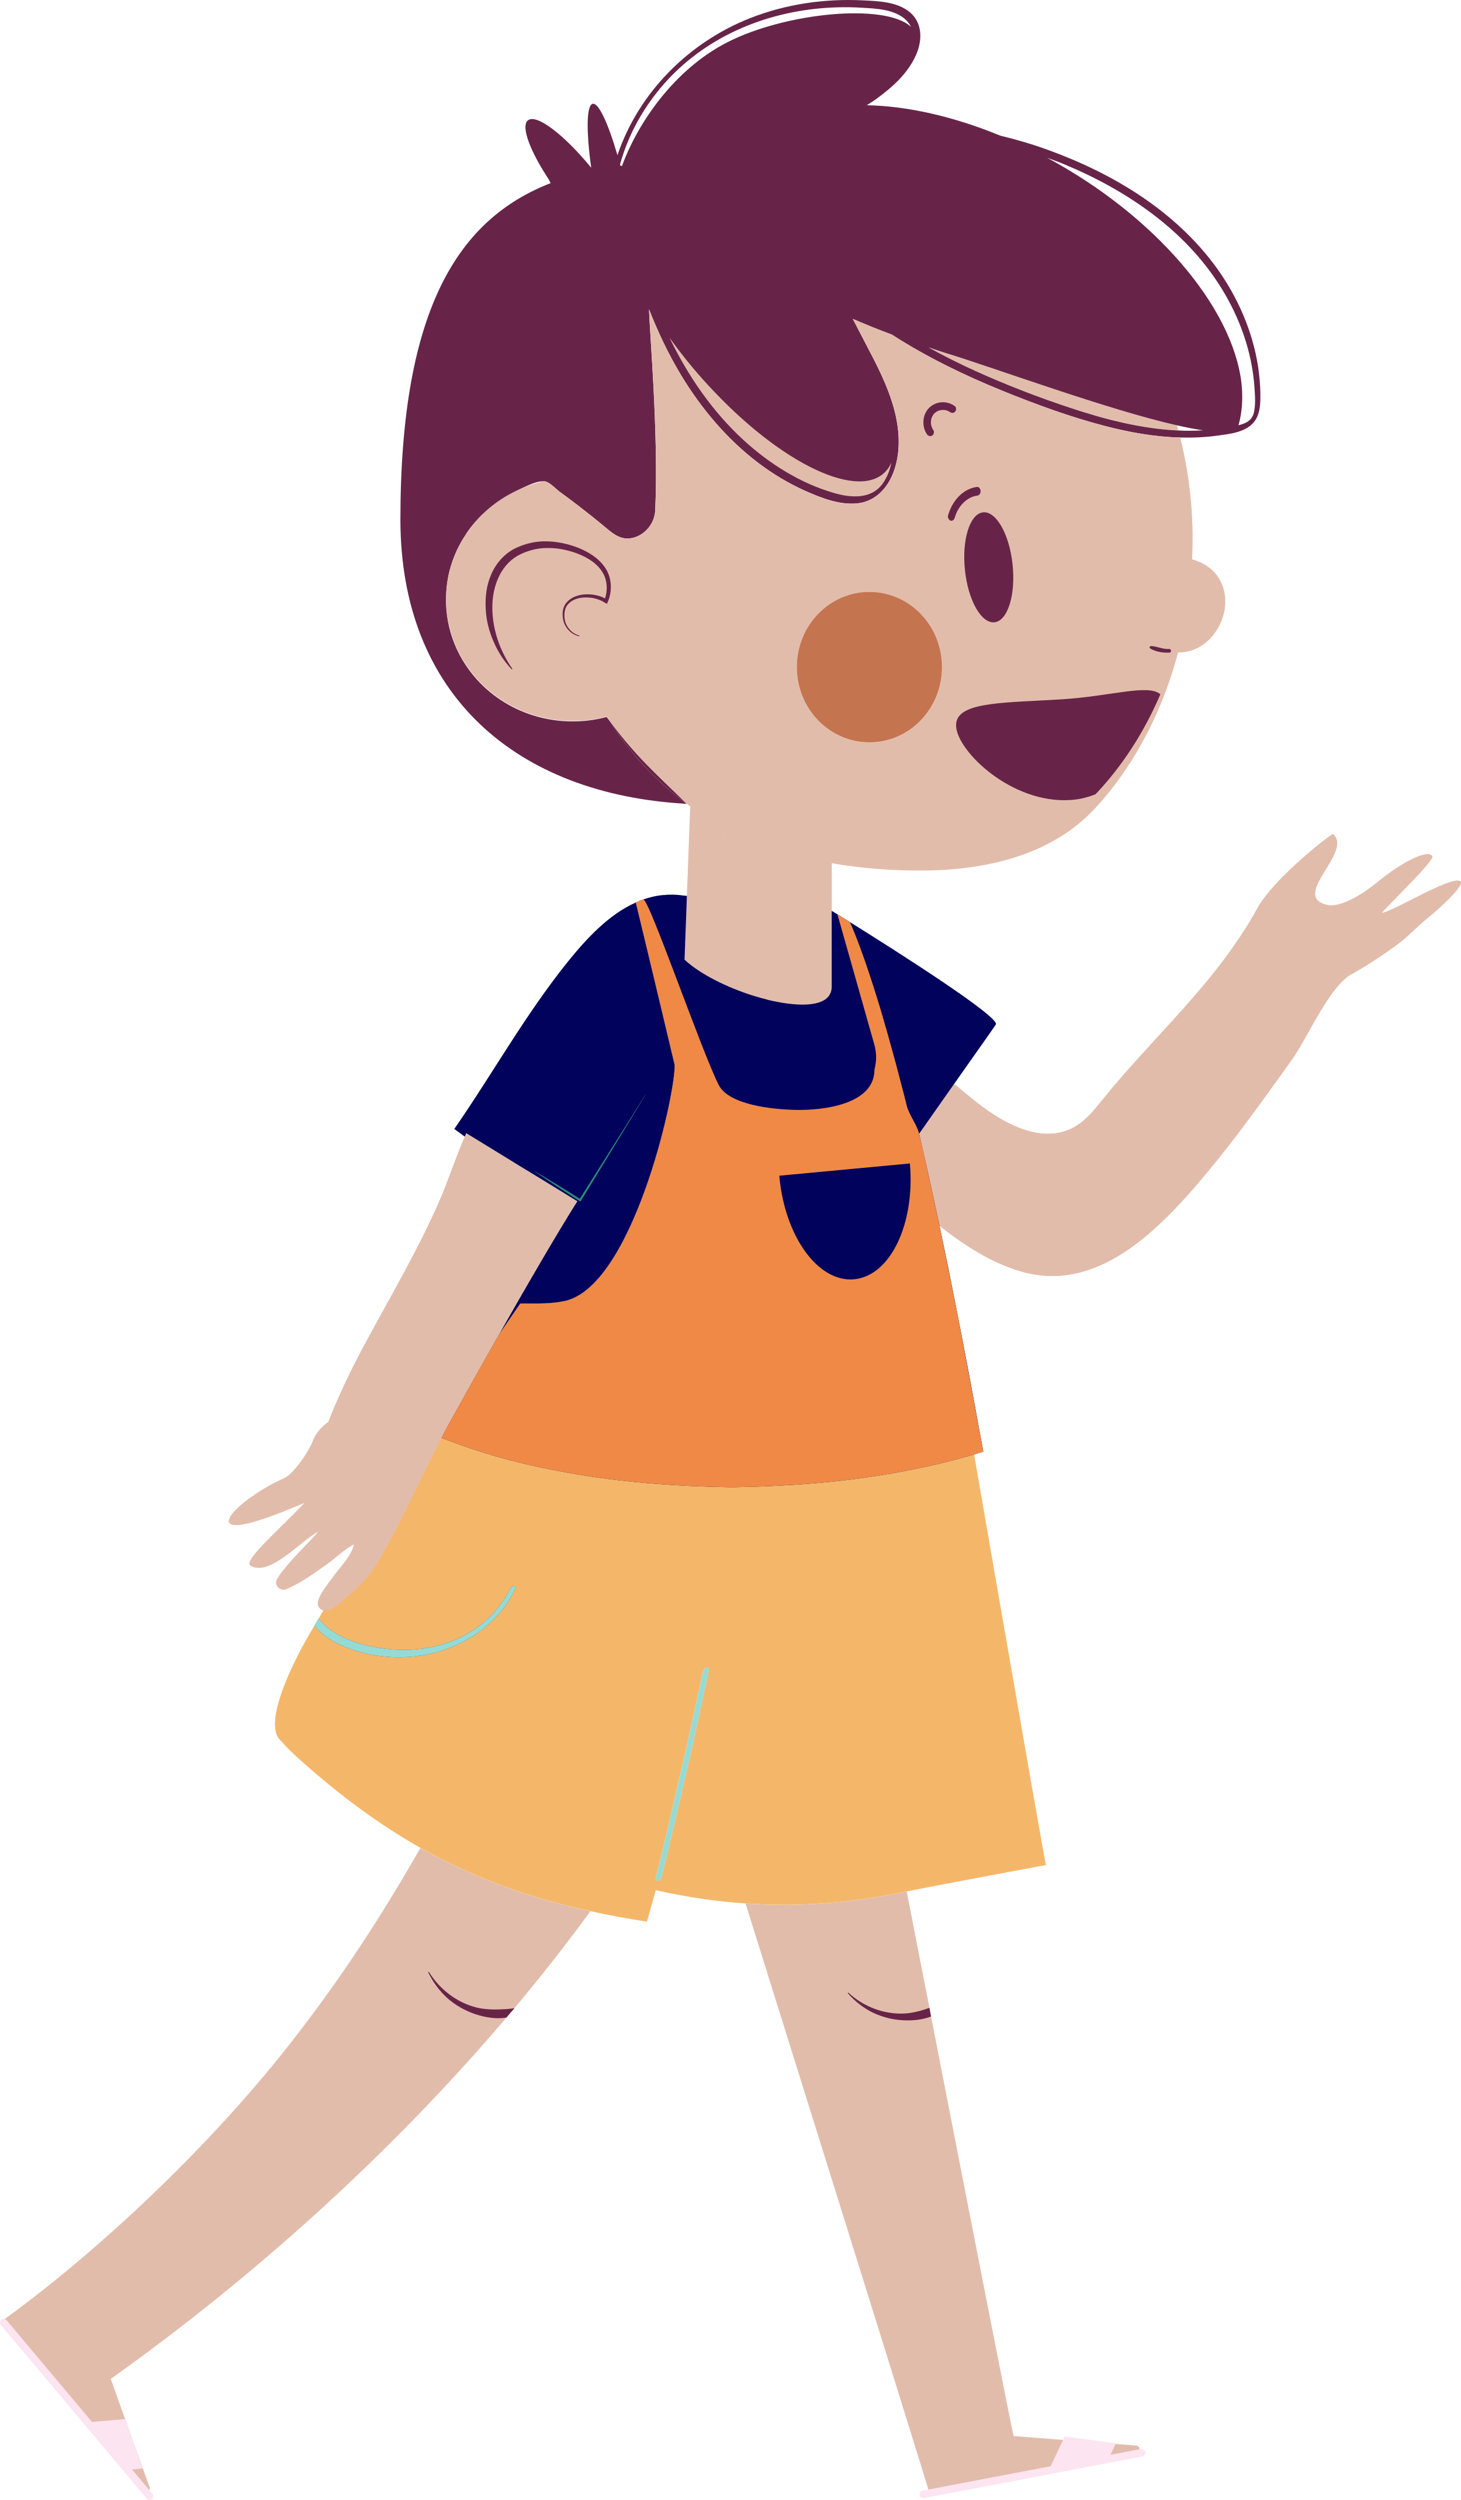 <svg width="83" height="142" viewBox="0 0 83 142" fill="none" xmlns="http://www.w3.org/2000/svg">
<path fill-rule="evenodd" clip-rule="evenodd" d="M64.738 139.115V139.12C64.743 139.216 64.677 139.313 64.552 139.337L59.2 140.395L58.629 140.505L54.743 141.27L54.33 141.352L52.816 141.65L52.812 141.64C52.803 141.592 52.775 141.515 52.742 141.4C52.659 141.126 52.515 140.654 52.315 140.015C52.278 139.894 52.241 139.765 52.199 139.635C50.658 134.657 46.498 121.349 42.357 108.122V108.118C42.966 108.161 43.56 108.185 44.154 108.19C46.665 108.219 49.07 107.944 51.512 107.435C51.948 109.661 52.375 111.879 52.803 114.043C52.83 114.206 52.863 114.37 52.895 114.534C55.36 127.163 57.459 137.908 57.584 138.365L59.924 138.548L60.393 138.581H60.397L63.378 138.812H63.382L64.552 138.904C64.622 138.918 64.668 138.952 64.701 139C64.728 139.038 64.738 139.072 64.738 139.115Z" fill="#E2BCAB"/>
<path fill-rule="evenodd" clip-rule="evenodd" d="M33.542 108.556C32.173 110.431 30.729 112.269 29.225 114.063C29.072 114.241 28.923 114.418 28.77 114.596C22.085 122.46 14.244 129.458 6.292 135.119L7.109 137.403L8.117 140.207L8.502 141.28C8.516 141.338 8.507 141.391 8.479 141.429C8.404 141.559 8.186 141.597 8.075 141.453L0.002 131.921C0.002 131.916 0.002 131.916 0.007 131.911C0.095 131.848 0.178 131.786 0.267 131.719C6 127.549 12.086 121.652 16.315 116.285C19.263 112.548 21.602 108.95 23.886 104.958C24.513 105.309 25.135 105.631 25.762 105.934C28.278 107.142 30.831 107.959 33.542 108.556Z" fill="#E2BCAB"/>
<path fill-rule="evenodd" clip-rule="evenodd" d="M39.478 98.514C39.46 98.596 39.441 98.672 39.423 98.754C39.339 99.129 39.255 99.509 39.172 99.885C38.88 101.169 38.582 102.448 38.281 103.727C38.276 103.737 38.276 103.747 38.271 103.756C38.053 104.689 37.826 105.618 37.598 106.546C37.575 106.637 37.51 106.762 37.413 106.801C37.408 106.805 37.399 106.81 37.389 106.81C37.31 106.834 37.222 106.801 37.25 106.69C37.733 104.728 38.202 102.761 38.647 100.789C38.824 100.029 38.995 99.264 39.163 98.504C39.423 97.335 39.678 96.167 39.924 94.993C39.947 94.887 40.026 94.757 40.133 94.729C40.216 94.705 40.295 94.733 40.272 94.844C40.022 96.042 39.761 97.234 39.497 98.427C39.492 98.456 39.483 98.485 39.478 98.514ZM53.821 73.826H28.029C27.635 74.456 18.936 90.573 18.105 91.93C18.987 93.04 18.272 92.838 17.859 92.343C16.406 94.729 14.919 98.069 15.979 98.889C16.248 99.216 16.559 99.509 16.861 99.788C19.27 101.972 21.578 103.65 23.885 104.954C24.512 105.305 25.134 105.627 25.76 105.93C28.276 107.137 30.83 107.955 33.541 108.551C34.585 108.782 35.653 108.975 36.753 109.148C36.92 108.551 37.088 107.96 37.255 107.363C39.033 107.758 40.722 108.003 42.356 108.114C42.965 108.157 43.559 108.181 44.153 108.186C46.665 108.215 49.069 107.941 51.511 107.431C52.806 107.161 59.422 105.93 59.422 105.93C59.368 105.933 54.002 74.894 53.821 73.826Z" fill="#F4B76A"/>
<path fill-rule="evenodd" clip-rule="evenodd" d="M29.253 90.293C27.466 93.895 22.88 94.982 19.426 93.467C18.832 93.203 18.274 92.842 17.861 92.346C17.94 92.212 18.024 92.072 18.107 91.933C18.989 93.044 20.563 93.481 21.891 93.645C23.715 93.876 25.623 93.515 27.141 92.409C27.916 91.846 28.548 91.101 28.984 90.23C29.012 90.172 29.054 90.129 29.096 90.105C29.174 90.057 29.263 90.062 29.281 90.129C29.295 90.163 29.291 90.221 29.253 90.293Z" fill="#2A4D52"/>
<path fill-rule="evenodd" clip-rule="evenodd" d="M8.637 141.947C8.723 141.868 8.733 141.733 8.657 141.642L8.639 141.62L7.497 140.26L8.116 140.208L7.108 137.402L5.226 137.56L0.709 132.184L0.366 131.775C0.289 131.686 0.157 131.678 0.071 131.755C-0.015 131.833 -0.025 131.97 0.051 132.059L5.117 138.087L6.98 140.304L8.343 141.926C8.419 142.017 8.551 142.023 8.637 141.947Z" fill="#FCE4F1"/>
<path fill-rule="evenodd" clip-rule="evenodd" d="M48.173 113.187C48.164 113.197 48.164 113.211 48.173 113.221C48.568 113.673 49.05 114.053 49.593 114.317C50.141 114.577 50.74 114.726 51.348 114.75C51.868 114.774 52.402 114.721 52.894 114.534C52.862 114.37 52.829 114.207 52.801 114.043C52.333 114.207 51.854 114.346 51.348 114.365C50.23 114.413 49.074 113.995 48.206 113.187C48.196 113.177 48.182 113.177 48.173 113.187Z" fill="#672448"/>
<path fill-rule="evenodd" clip-rule="evenodd" d="M24.33 112.032C24.595 112.58 24.961 113.076 25.412 113.489C25.871 113.893 26.41 114.201 26.99 114.398C27.556 114.586 28.169 114.692 28.768 114.596C28.921 114.418 29.07 114.24 29.223 114.062C29.065 114.086 28.907 114.105 28.749 114.115C28.202 114.148 27.64 114.158 27.087 114.028C25.997 113.759 24.998 113.028 24.372 112.008C24.367 111.998 24.349 111.994 24.339 112.003C24.33 112.008 24.325 112.023 24.33 112.032Z" fill="#672448"/>
<path fill-rule="evenodd" clip-rule="evenodd" d="M29.253 90.293C27.466 93.895 22.88 94.982 19.426 93.467C18.832 93.203 18.274 92.842 17.861 92.346C17.94 92.212 18.024 92.072 18.107 91.933C18.989 93.044 20.563 93.481 21.891 93.645C23.715 93.876 25.623 93.515 27.141 92.409C27.916 91.846 28.548 91.101 28.984 90.23C29.012 90.172 29.054 90.129 29.096 90.105C29.174 90.057 29.263 90.062 29.281 90.129C29.295 90.163 29.291 90.221 29.253 90.293Z" fill="#96DAD5"/>
<path fill-rule="evenodd" clip-rule="evenodd" d="M40.273 94.847C40.023 96.044 39.763 97.237 39.498 98.43C39.494 98.459 39.484 98.488 39.48 98.517C39.461 98.598 39.443 98.675 39.424 98.757C39.34 99.132 39.257 99.512 39.173 99.887C38.881 101.172 38.584 102.451 38.282 103.73C38.277 103.74 38.277 103.749 38.273 103.759C38.054 104.692 37.827 105.62 37.599 106.549C37.576 106.64 37.511 106.765 37.414 106.804C37.409 106.808 37.4 106.813 37.391 106.813C37.312 106.837 37.224 106.804 37.251 106.693C37.734 104.731 38.203 102.764 38.649 100.792C38.825 100.032 38.997 99.267 39.164 98.507C39.424 97.338 39.679 96.17 39.925 94.996C39.949 94.89 40.027 94.76 40.134 94.731C40.218 94.707 40.297 94.736 40.273 94.847Z" fill="#96DAD5"/>
<path fill-rule="evenodd" clip-rule="evenodd" d="M65.069 139.272C65.048 139.155 64.94 139.077 64.826 139.098L64.798 139.103L63.088 139.429L63.392 138.781L60.485 138.384L59.688 140.078L52.921 141.367L52.407 141.465C52.294 141.487 52.22 141.601 52.24 141.716C52.261 141.833 52.37 141.912 52.482 141.89L60.07 140.444L62.86 139.912L64.902 139.523C65.016 139.502 65.089 139.387 65.069 139.272Z" fill="#FCE4F1"/>
<path fill-rule="evenodd" clip-rule="evenodd" d="M47.726 62.844C47.726 62.844 47.726 62.849 47.722 62.849V62.844H47.726Z" fill="#E2BCAB"/>
<path fill-rule="evenodd" clip-rule="evenodd" d="M81.22 52.046C80.212 52.859 80.157 53.094 79.103 53.845C78.383 54.355 77.608 54.879 76.8 55.316C75.528 55.995 74.284 58.933 73.412 60.16C71.833 62.362 70.25 64.594 68.514 66.667C65.872 69.837 62.354 73.482 58.013 72.217C56.305 71.722 54.791 70.736 53.371 69.62V69.615L53.106 68.379C52.814 67.033 52.517 65.695 52.215 64.392L54.202 61.564C54.517 61.824 54.856 62.103 55.214 62.396C56.741 63.647 59.09 65.118 61.058 64.002C61.666 63.656 62.126 63.093 62.572 62.54C65.603 58.775 69.076 55.865 71.434 51.589C72.376 49.867 75.672 47.323 75.733 47.376C76.87 48.41 73.305 50.858 75.357 51.392C76.211 51.613 77.599 50.642 78.235 50.122C79.702 48.915 81.104 48.246 81.368 48.626C81.522 48.847 79.043 51.219 78.481 51.863C79.242 51.738 82.19 49.867 82.91 50.031C83.453 50.146 81.391 51.911 81.22 52.046Z" fill="#E2BCAB"/>
<path fill-rule="evenodd" clip-rule="evenodd" d="M42.518 55.601H42.513L42.49 55.418C42.499 55.476 42.509 55.533 42.518 55.601Z" fill="#96DAD5"/>
<path fill-rule="evenodd" clip-rule="evenodd" d="M47.726 62.844C47.726 62.844 47.726 62.849 47.722 62.849V62.844H47.726Z" fill="#96DAD5"/>
<path fill-rule="evenodd" clip-rule="evenodd" d="M48.289 52.378C48.011 52.205 47.77 52.05 47.575 51.935C47.273 51.748 47.087 51.637 47.055 51.618V55.129C47.055 55.307 47.013 55.461 46.934 55.586C46.892 55.648 46.846 55.706 46.79 55.759C46.716 55.826 46.628 55.884 46.525 55.932C46.479 55.956 46.433 55.975 46.386 55.99C46.289 56.028 46.182 56.057 46.066 56.076C46.024 56.086 45.978 56.091 45.931 56.095C45.764 56.124 45.578 56.134 45.383 56.134C45.291 56.134 45.193 56.129 45.096 56.124C45.021 56.12 44.942 56.115 44.868 56.105C44.789 56.1 44.71 56.091 44.627 56.081C44.538 56.071 44.446 56.062 44.353 56.042C44.121 56.009 43.884 55.961 43.638 55.908C43.522 55.884 43.406 55.855 43.29 55.821C43.257 55.816 43.225 55.807 43.192 55.797C42.969 55.739 42.742 55.672 42.519 55.6H42.514C42.473 55.586 42.431 55.576 42.394 55.562C42.008 55.437 41.628 55.292 41.256 55.133C41.112 55.071 40.973 55.008 40.834 54.946C40.723 54.893 40.616 54.84 40.509 54.787C40.388 54.725 40.272 54.662 40.156 54.6C40.031 54.532 39.91 54.46 39.794 54.388C39.776 54.383 39.762 54.374 39.748 54.364V54.359C39.697 54.335 39.65 54.301 39.604 54.273C39.553 54.244 39.506 54.215 39.465 54.181C39.446 54.172 39.427 54.162 39.413 54.148C39.344 54.099 39.274 54.051 39.209 54.003C39.019 53.869 38.847 53.729 38.694 53.585L38.745 52.219L38.796 50.863C38.531 50.824 38.272 50.81 38.016 50.819C37.97 50.815 37.923 50.819 37.877 50.824C37.877 50.824 37.863 50.824 37.84 50.829C37.821 50.829 37.793 50.834 37.766 50.834C37.742 50.839 37.714 50.839 37.691 50.839H37.668C37.454 50.858 37.25 50.891 37.046 50.944C36.726 51.017 36.419 51.127 36.122 51.262C36.888 54.422 38.327 60.472 38.327 60.477C38.383 62.204 35.895 73.242 31.981 73.915C31.535 73.997 31.076 74.035 30.602 74.035H29.558C29.149 74.632 28.736 75.233 28.332 75.82L28.328 75.824C26.921 78.306 25.719 80.47 25.375 81.096C25.361 81.124 25.352 81.148 25.338 81.173C25.25 81.336 25.162 81.5 25.078 81.668C25.222 81.726 25.366 81.779 25.515 81.836C26.044 82.038 26.582 82.226 27.121 82.394C27.696 82.582 28.281 82.755 28.866 82.909C29.279 83.019 29.697 83.125 30.115 83.217C30.449 83.294 30.788 83.366 31.127 83.433C31.187 83.448 31.248 83.457 31.313 83.472C31.438 83.496 31.563 83.52 31.689 83.544C31.856 83.577 32.028 83.611 32.195 83.64H32.209C35.263 84.198 38.378 84.419 41.456 84.472H41.67C42.199 84.462 42.733 84.448 43.267 84.429C43.916 84.405 44.566 84.371 45.216 84.328C46.637 84.236 48.057 84.092 49.469 83.88C50.313 83.755 51.158 83.611 51.999 83.433C52.393 83.356 52.788 83.27 53.178 83.178C53.484 83.106 53.791 83.034 54.097 82.952C54.645 82.813 55.188 82.659 55.726 82.49C55.773 82.476 55.815 82.462 55.861 82.447C55.805 82.135 55.745 81.817 55.685 81.5C55.634 81.206 55.578 80.908 55.522 80.605C55.369 79.768 55.206 78.907 55.044 78.027C54.789 76.671 54.519 75.281 54.241 73.872C54.13 73.314 54.018 72.756 53.907 72.198C53.897 72.145 53.883 72.087 53.874 72.034C53.707 71.226 53.544 70.428 53.373 69.62V69.615L53.108 68.379C52.816 67.032 52.519 65.695 52.217 64.392L54.204 61.564L54.64 60.944L56.172 58.77L56.571 58.192C56.85 57.793 50.931 54.023 48.289 52.378Z" fill="#96DAD5"/>
<path fill-rule="evenodd" clip-rule="evenodd" d="M36.12 51.263C34.607 51.931 33.344 53.283 32.272 54.61C29.834 57.64 28.019 60.935 25.81 64.124L26.26 64.451L26.404 64.561C26.432 64.494 26.459 64.431 26.487 64.369L29.045 65.937L29.417 66.168L30.832 67.028L31.288 67.308L32.792 68.231C31.622 70.083 29.853 73.132 28.33 75.82C28.734 75.234 29.147 74.632 29.556 74.036H30.6C31.074 74.036 31.534 73.998 31.979 73.916C35.893 73.243 38.381 62.205 38.325 60.478C38.325 60.473 36.886 54.423 36.12 51.263Z" fill="#96DAD5"/>
<path fill-rule="evenodd" clip-rule="evenodd" d="M32.822 68.807C32.822 68.812 32.822 68.817 32.817 68.817C32.812 68.817 32.812 68.812 32.807 68.812C32.803 68.807 32.803 68.807 32.807 68.803H32.812C32.817 68.803 32.817 68.807 32.822 68.807Z" fill="#96DAD5"/>
<path fill-rule="evenodd" clip-rule="evenodd" d="M36.673 62.184L33.006 68.201C32.987 68.23 32.955 68.235 32.927 68.221C32.714 68.086 32.5 67.951 32.291 67.812C32.282 67.807 32.273 67.797 32.263 67.792C32.05 67.653 31.836 67.513 31.623 67.374C31.298 67.162 30.731 66.778 30.471 66.6C30.388 66.537 30.332 66.503 30.332 66.499H30.337C30.787 66.758 31.228 67.028 31.669 67.297C31.892 67.432 32.115 67.571 32.337 67.706C32.542 67.836 32.741 67.961 32.941 68.091L32.95 68.071L36.664 62.18C36.664 62.175 36.669 62.175 36.669 62.175C36.673 62.18 36.673 62.18 36.673 62.184Z" fill="#2A8C79"/>
<path fill-rule="evenodd" clip-rule="evenodd" d="M32.794 68.23C31.624 70.082 29.856 73.131 28.333 75.82L28.328 75.825C26.922 78.306 25.719 80.471 25.376 81.096C25.362 81.125 25.353 81.149 25.339 81.173C25.25 81.336 25.162 81.5 25.079 81.668C24.15 83.438 23.329 85.275 22.391 87.045C22.01 87.762 21.685 88.363 21.495 88.685C21.481 88.71 21.458 88.743 21.435 88.782C21.435 88.782 21.435 88.786 21.43 88.786C21.082 89.344 20.604 89.902 20.102 90.359C20.093 90.364 20.088 90.369 20.084 90.378C20.014 90.436 19.944 90.499 19.875 90.556C19.513 90.864 18.821 91.595 18.352 91.461C18.259 91.432 18.176 91.374 18.106 91.273C17.841 90.893 18.663 89.931 18.858 89.657C19.239 89.104 19.982 88.382 20.116 87.714C19.587 87.964 19.104 88.464 18.626 88.801C17.879 89.335 17.127 89.883 16.282 90.253C15.929 90.412 15.553 90.037 15.743 89.695C15.85 89.508 15.998 89.301 16.175 89.089C16.755 88.358 17.614 87.565 18.097 86.983C17.099 87.478 15.321 89.585 14.23 88.921C13.78 88.647 16.101 86.67 17.308 85.352C15.975 85.915 13.185 87.074 13 86.43C12.962 85.843 14.778 84.554 16.166 83.953C16.639 83.741 17.507 82.539 17.781 81.832C17.944 81.413 18.222 81.086 18.659 80.759C18.77 80.485 18.872 80.201 18.993 79.927C19.09 79.701 19.188 79.47 19.294 79.244C19.689 78.354 20.116 77.493 20.571 76.637C22.033 73.891 23.644 71.212 24.926 68.307C25.418 67.206 25.854 65.821 26.407 64.561C26.434 64.493 26.462 64.431 26.49 64.368L29.048 65.936L29.419 66.167L30.835 67.028L31.29 67.307L32.794 68.23Z" fill="#E2BCAB"/>
<path fill-rule="evenodd" clip-rule="evenodd" d="M47.726 62.844C47.726 62.844 47.726 62.849 47.722 62.849V62.844H47.726Z" fill="#E2BCAB"/>
<path fill-rule="evenodd" clip-rule="evenodd" d="M81.22 52.046C80.212 52.859 80.157 53.094 79.103 53.845C78.383 54.355 77.608 54.879 76.8 55.316C75.528 55.995 74.284 58.933 73.412 60.16C71.833 62.362 70.25 64.594 68.514 66.667C65.872 69.837 62.354 73.482 58.013 72.217C56.305 71.722 54.791 70.736 53.371 69.62V69.615L53.106 68.379C52.814 67.033 52.517 65.695 52.215 64.392L54.202 61.564C54.517 61.824 54.856 62.103 55.214 62.396C56.741 63.647 59.09 65.118 61.058 64.002C61.666 63.656 62.126 63.093 62.572 62.54C65.603 58.775 69.076 55.865 71.434 51.589C72.376 49.867 75.672 47.323 75.733 47.376C76.87 48.41 73.305 50.858 75.357 51.392C76.211 51.613 77.599 50.642 78.235 50.122C79.702 48.915 81.104 48.246 81.368 48.626C81.522 48.847 79.043 51.219 78.481 51.863C79.242 51.738 82.19 49.867 82.91 50.031C83.453 50.146 81.391 51.911 81.22 52.046Z" fill="#E2BCAB"/>
<path fill-rule="evenodd" clip-rule="evenodd" d="M42.518 55.601H42.513L42.49 55.418C42.499 55.476 42.509 55.533 42.518 55.601Z" fill="#96DAD5"/>
<path fill-rule="evenodd" clip-rule="evenodd" d="M47.726 62.844C47.726 62.844 47.726 62.849 47.722 62.849V62.844H47.726Z" fill="#96DAD5"/>
<path fill-rule="evenodd" clip-rule="evenodd" d="M47.575 51.935C47.273 51.748 47.087 51.637 47.055 51.618L38.796 50.863C38.531 50.824 38.272 50.81 38.016 50.819C37.97 50.815 37.923 50.819 37.877 50.824C37.877 50.824 37.863 50.824 37.84 50.829C37.821 50.829 37.793 50.834 37.766 50.834C37.742 50.839 37.714 50.839 37.691 50.839H37.668C37.454 50.858 37.25 50.891 37.046 50.944C36.726 51.017 36.419 51.127 36.122 51.262C36.888 54.422 38.327 60.472 38.327 60.477C38.383 62.204 35.895 73.242 31.981 73.915C31.535 73.997 31.076 74.035 30.602 74.035H29.558C29.149 74.632 28.736 75.233 28.332 75.82L28.328 75.824C26.921 78.306 25.719 80.47 25.375 81.096C25.361 81.124 25.352 81.148 25.338 81.173C25.25 81.336 25.162 81.5 25.078 81.668C25.222 81.726 25.366 81.779 25.515 81.836C26.044 82.038 26.582 82.226 27.121 82.394C27.696 82.582 28.281 82.755 28.866 82.909C29.279 83.019 29.697 83.125 30.115 83.217C30.449 83.294 30.788 83.366 31.127 83.433C31.187 83.448 31.248 83.457 31.313 83.472C31.438 83.496 31.563 83.52 31.689 83.544C31.856 83.577 32.028 83.611 32.195 83.64H32.209C35.263 84.198 38.378 84.419 41.456 84.472H41.67C42.199 84.462 42.733 84.448 43.267 84.429C43.916 84.405 44.566 84.371 45.216 84.328C46.637 84.236 48.057 84.092 49.469 83.88C50.313 83.755 51.158 83.611 51.999 83.433C52.393 83.356 52.788 83.27 53.178 83.178C53.484 83.106 53.791 83.034 54.097 82.952C54.645 82.813 55.188 82.659 55.726 82.49C55.773 82.476 55.815 82.462 55.861 82.447C55.805 82.135 55.745 81.817 55.685 81.5C55.634 81.206 55.578 80.908 55.522 80.605C55.369 79.768 55.206 78.907 55.044 78.027C54.789 76.671 54.519 75.281 54.241 73.872C54.13 73.314 54.018 72.756 53.907 72.198C53.897 72.145 53.883 72.087 53.874 72.034C53.707 71.226 53.544 70.428 53.373 69.62V69.615L53.108 68.379C52.816 67.032 52.519 65.695 52.217 64.392L54.204 61.564L54.64 60.944L56.172 58.77L56.571 58.192C56.85 57.793 50.931 54.023 48.289 52.378C48.011 52.205 47.77 52.05 47.575 51.935Z" fill="#00025C"/>
<path fill-rule="evenodd" clip-rule="evenodd" d="M36.12 51.263C34.607 51.931 33.344 53.283 32.272 54.61C29.834 57.64 28.019 60.935 25.81 64.124L26.26 64.451L26.404 64.561C26.432 64.494 26.459 64.431 26.487 64.369L29.045 65.937L29.417 66.168L30.832 67.028L31.288 67.308L32.792 68.231C31.622 70.083 29.853 73.132 28.33 75.82C28.734 75.234 29.147 74.632 29.556 74.036H30.6C31.074 74.036 31.534 73.998 31.979 73.916C35.893 73.243 38.381 62.205 38.325 60.478C38.325 60.473 36.886 54.423 36.12 51.263Z" fill="#00025C"/>
<path fill-rule="evenodd" clip-rule="evenodd" d="M32.822 68.807C32.822 68.812 32.822 68.817 32.817 68.817C32.812 68.817 32.812 68.812 32.807 68.812C32.803 68.807 32.803 68.807 32.807 68.803H32.812C32.817 68.803 32.817 68.807 32.822 68.807Z" fill="#96DAD5"/>
<path fill-rule="evenodd" clip-rule="evenodd" d="M36.673 62.184L33.006 68.201C32.987 68.23 32.955 68.235 32.927 68.221C32.714 68.086 32.5 67.951 32.291 67.812C32.282 67.807 32.273 67.797 32.263 67.792C32.05 67.653 31.836 67.513 31.623 67.374C31.298 67.162 30.731 66.778 30.471 66.6C30.388 66.537 30.332 66.503 30.332 66.499H30.337C30.787 66.758 31.228 67.028 31.669 67.297C31.892 67.432 32.115 67.571 32.337 67.706C32.542 67.836 32.741 67.961 32.941 68.091L32.95 68.071L36.664 62.18C36.664 62.175 36.669 62.175 36.669 62.175C36.673 62.18 36.673 62.18 36.673 62.184Z" fill="#2A8C79"/>
<path fill-rule="evenodd" clip-rule="evenodd" d="M32.794 68.23C31.624 70.082 29.856 73.131 28.333 75.82L28.328 75.825C26.922 78.306 25.719 80.471 25.376 81.096C25.362 81.125 25.353 81.149 25.339 81.173C25.25 81.336 25.162 81.5 25.079 81.668C24.15 83.438 23.329 85.275 22.391 87.045C22.01 87.762 21.685 88.363 21.495 88.685C21.481 88.71 21.458 88.743 21.435 88.782C21.435 88.782 21.435 88.786 21.43 88.786C21.082 89.344 20.604 89.902 20.102 90.359C20.093 90.364 20.088 90.369 20.084 90.378C20.014 90.436 19.944 90.499 19.875 90.556C19.513 90.864 18.821 91.595 18.352 91.461C18.259 91.432 18.176 91.374 18.106 91.273C17.841 90.893 18.663 89.931 18.858 89.657C19.239 89.104 19.982 88.382 20.116 87.714C19.587 87.964 19.104 88.464 18.626 88.801C17.879 89.335 17.127 89.883 16.282 90.253C15.929 90.412 15.553 90.037 15.743 89.695C15.85 89.508 15.998 89.301 16.175 89.089C16.755 88.358 17.614 87.565 18.097 86.983C17.099 87.478 15.321 89.585 14.23 88.921C13.78 88.647 16.101 86.67 17.308 85.352C15.975 85.915 13.185 87.074 13 86.43C12.962 85.843 14.778 84.554 16.166 83.953C16.639 83.741 17.507 82.539 17.781 81.832C17.944 81.413 18.222 81.086 18.659 80.759C18.77 80.485 18.872 80.201 18.993 79.927C19.09 79.701 19.188 79.47 19.294 79.244C19.689 78.354 20.116 77.493 20.571 76.637C22.033 73.891 23.644 71.212 24.926 68.307C25.418 67.206 25.854 65.821 26.407 64.561C26.434 64.493 26.462 64.431 26.49 64.368L29.048 65.936L29.419 66.167L30.835 67.028L31.29 67.307L32.794 68.23Z" fill="#E2BCAB"/>
<path fill-rule="evenodd" clip-rule="evenodd" d="M54.241 73.873C54.125 73.315 53.39 69.705 53.39 69.705L53.124 68.455C52.818 67.108 52.531 65.696 52.215 64.393C52.085 63.859 51.651 63.335 51.52 62.821C51.456 62.561 51.386 62.301 51.325 62.051C51.061 61.031 50.801 60.041 50.532 59.098C50.467 58.862 50.402 58.631 50.337 58.4C50.313 58.338 50.3 58.275 50.281 58.213C50.202 57.944 50.128 57.674 50.049 57.41C49.854 56.765 49.664 56.15 49.469 55.563C49.074 54.346 48.679 53.273 48.289 52.379C48.011 52.206 47.77 52.052 47.575 51.936L48.684 55.847C48.684 55.847 48.986 56.91 48.986 56.914L49.664 59.305C49.807 59.795 49.803 60.291 49.678 60.752C49.678 62.748 46.734 63.066 45.258 63.042C43.865 63.018 41.396 62.751 40.829 61.621C39.822 59.625 36.865 51.016 36.544 51.088C36.224 51.16 36.419 51.128 36.122 51.263C36.888 54.423 38.327 60.473 38.327 60.478C38.383 62.205 35.895 73.243 31.981 73.916C31.535 73.998 31.076 74.036 30.602 74.036H29.558C29.149 74.633 28.736 75.234 28.332 75.821L28.328 75.826C26.921 78.307 25.719 80.472 25.375 81.097C25.361 81.126 25.352 81.15 25.338 81.174C25.25 81.337 25.162 81.501 25.078 81.669C25.222 81.727 25.366 81.78 25.515 81.838C26.044 82.04 26.582 82.227 27.121 82.395C27.696 82.583 28.281 82.756 28.866 82.91C29.279 83.021 29.697 83.126 30.115 83.218C30.449 83.295 30.788 83.367 31.127 83.434C31.187 83.449 31.248 83.458 31.313 83.473C31.438 83.497 31.563 83.521 31.689 83.545C31.856 83.579 32.028 83.612 32.195 83.641H32.209C35.263 84.199 38.378 84.42 41.456 84.473H41.67C42.199 84.464 42.733 84.449 43.267 84.43C43.916 84.406 44.566 84.372 45.216 84.329C46.637 84.237 48.057 84.093 49.469 83.882C50.313 83.757 51.158 83.612 51.999 83.434C52.393 83.357 52.788 83.271 53.178 83.179C53.484 83.107 53.791 83.035 54.097 82.953C54.645 82.814 55.188 82.66 55.726 82.492C55.722 82.477 55.866 82.463 55.861 82.448C55.801 82.136 54.533 75.282 54.241 73.873Z" fill="#F08946"/>
<path fill-rule="evenodd" clip-rule="evenodd" d="M44.272 66.779C44.572 70.22 46.477 72.853 48.526 72.661C50.575 72.469 51.992 69.524 51.691 66.083L44.272 66.779Z" fill="#00025C"/>
<path fill-rule="evenodd" clip-rule="evenodd" d="M38.045 19.194C38.778 20.224 39.628 21.258 40.57 22.244C44.804 26.697 49.275 28.592 50.537 26.486C50.579 26.418 50.612 26.341 50.644 26.264C50.56 26.688 50.407 27.092 50.17 27.433C49.502 28.395 48.304 28.27 47.367 27.996C45.477 27.448 43.727 26.356 42.228 24.98C40.482 23.374 39.108 21.383 38.045 19.194Z" fill="#E2BCAB"/>
<path fill-rule="evenodd" clip-rule="evenodd" d="M55.417 21.068C54.512 20.66 53.621 20.212 52.743 19.727C53.073 19.837 53.398 19.943 53.727 20.049C56.67 20.953 62.91 23.262 66.86 24.156C66.893 24.252 66.921 24.353 66.944 24.45H66.916C64.836 24.349 62.798 23.824 60.825 23.17C58.992 22.564 57.181 21.867 55.417 21.068Z" fill="#E2BCAB"/>
<path fill-rule="evenodd" clip-rule="evenodd" d="M27.189 29.443C27.384 29.241 27.589 29.044 27.816 28.856C27.589 29.039 27.384 29.236 27.189 29.443ZM40.109 46.363L39.993 46.315C40.09 46.383 40.193 46.445 40.295 46.508C40.23 46.455 40.165 46.407 40.109 46.363Z" fill="#E2BCAB"/>
<path fill-rule="evenodd" clip-rule="evenodd" d="M29.697 27.706C29.688 27.711 29.683 27.716 29.674 27.721C29.525 27.788 29.395 27.86 29.289 27.908C28.764 28.163 28.267 28.48 27.817 28.855C27.59 29.043 27.385 29.24 27.19 29.442C27 29.649 26.824 29.861 26.661 30.077C26.819 29.861 26.991 29.649 27.176 29.442C27.279 29.337 27.381 29.231 27.488 29.13C27.599 29.024 27.71 28.923 27.826 28.827C28.402 28.346 29.033 27.975 29.697 27.706Z" fill="#E2BCAB"/>
<path fill-rule="evenodd" clip-rule="evenodd" d="M34.529 34.181L34.478 34.301L34.376 34.234C34.069 34.037 33.698 33.936 33.326 33.931C32.96 33.926 32.57 34.017 32.31 34.282C32.036 34.537 32.022 34.979 32.124 35.34C32.245 35.706 32.551 36.004 32.918 36.1L32.909 36.143C32.523 36.057 32.184 35.758 32.041 35.374C31.92 34.989 31.915 34.508 32.217 34.186C32.505 33.873 32.932 33.763 33.326 33.758C33.684 33.748 34.046 33.816 34.371 33.989C34.552 33.455 34.492 32.868 34.181 32.421C33.851 31.94 33.317 31.637 32.774 31.425C32.221 31.223 31.632 31.113 31.052 31.122C30.476 31.127 29.905 31.29 29.408 31.565C28.406 32.142 27.955 33.368 27.974 34.561C27.988 35.773 28.401 36.98 29.111 37.99L29.079 38.019C28.647 37.572 28.299 37.033 28.048 36.446C27.788 35.864 27.626 35.23 27.598 34.575C27.561 33.931 27.635 33.253 27.9 32.642C28.16 32.026 28.624 31.488 29.204 31.175C29.784 30.882 30.42 30.728 31.052 30.742C31.683 30.757 32.3 30.891 32.885 31.127C33.456 31.367 34.032 31.709 34.399 32.267C34.77 32.83 34.789 33.589 34.529 34.181Z" fill="#E2BCAB"/>
<path fill-rule="evenodd" clip-rule="evenodd" d="M39.005 45.647C37.32 44.416 35.867 42.872 34.674 41.001C36.229 43.064 37.153 43.829 39.005 45.647Z" fill="#E2BCAB"/>
<path fill-rule="evenodd" clip-rule="evenodd" d="M53.511 37.889C53.511 40.251 51.669 42.16 49.394 42.16C47.114 42.16 45.272 40.251 45.272 37.889C45.272 35.532 47.114 33.623 49.394 33.623C51.669 33.623 53.511 35.532 53.511 37.889Z" fill="#E2BCAB"/>
<path fill-rule="evenodd" clip-rule="evenodd" d="M66.445 37.067C66.213 37.081 65.981 37.062 65.758 37.004C65.702 36.99 65.145 36.826 65.345 36.711C65.386 36.687 65.433 36.697 65.479 36.701C65.526 36.706 65.568 36.711 65.609 36.721C65.874 36.773 66.125 36.879 66.422 36.86C66.543 36.85 66.57 37.057 66.445 37.067Z" fill="#E2BCAB"/>
<path fill-rule="evenodd" clip-rule="evenodd" d="M34.529 34.181L34.478 34.301L34.376 34.234C34.069 34.037 33.698 33.936 33.326 33.931C32.96 33.926 32.57 34.017 32.31 34.282C32.036 34.537 32.022 34.979 32.124 35.34C32.245 35.706 32.551 36.004 32.918 36.1L32.909 36.143C32.523 36.057 32.184 35.758 32.041 35.374C31.92 34.989 31.915 34.508 32.217 34.186C32.505 33.873 32.932 33.763 33.326 33.758C33.684 33.748 34.046 33.816 34.371 33.989C34.552 33.455 34.492 32.868 34.181 32.421C33.851 31.94 33.317 31.637 32.774 31.425C32.221 31.223 31.632 31.113 31.052 31.122C30.476 31.127 29.905 31.29 29.408 31.565C28.406 32.142 27.955 33.368 27.974 34.561C27.988 35.773 28.401 36.98 29.111 37.99L29.079 38.019C28.647 37.572 28.299 37.033 28.048 36.446C27.788 35.864 27.626 35.23 27.598 34.575C27.561 33.931 27.635 33.253 27.9 32.642C28.16 32.026 28.624 31.488 29.204 31.175C29.784 30.882 30.42 30.728 31.052 30.742C31.683 30.757 32.3 30.891 32.885 31.127C33.456 31.367 34.032 31.709 34.399 32.267C34.77 32.83 34.789 33.589 34.529 34.181Z" fill="#672448"/>
<path fill-rule="evenodd" clip-rule="evenodd" d="M27.826 28.827C27.71 28.923 27.599 29.024 27.488 29.13C27.381 29.231 27.279 29.337 27.176 29.442C26.991 29.649 26.819 29.861 26.661 30.077C26.824 29.861 27 29.649 27.19 29.442C27.385 29.24 27.59 29.043 27.817 28.855C28.267 28.48 28.764 28.163 29.289 27.908C29.395 27.86 29.525 27.788 29.674 27.721C29.683 27.716 29.688 27.711 29.697 27.706C29.033 27.975 28.402 28.346 27.826 28.827ZM34.674 41C35.867 42.871 37.32 44.415 39.005 45.646C37.153 43.828 36.229 43.063 34.674 41Z" fill="#672448"/>
<path fill-rule="evenodd" clip-rule="evenodd" d="M71.236 23.426C71.129 23.898 70.753 24.056 70.349 24.157C70.354 24.143 70.368 24.133 70.368 24.124C70.576 23.378 70.618 22.566 70.525 21.733C70.01 17.434 65.628 12.263 59.486 8.959C59.834 9.089 60.182 9.214 60.526 9.358C63.984 10.806 67.317 13.038 69.369 16.337C70.419 18.02 71.12 19.954 71.263 21.959C71.296 22.436 71.342 22.96 71.236 23.426ZM66.946 24.451H66.914C64.834 24.35 62.796 23.826 60.823 23.172C58.989 22.566 57.179 21.868 55.415 21.07C54.51 20.661 53.618 20.214 52.741 19.728C53.07 19.838 53.395 19.944 53.725 20.05C56.668 20.954 62.907 23.263 66.858 24.157H66.867C67.41 24.282 67.912 24.379 68.353 24.441C67.884 24.47 67.415 24.475 66.946 24.451ZM41.325 2.399C38.299 3.943 36.219 6.997 35.337 9.426C35.291 9.421 35.295 9.421 35.249 9.416C35.239 9.387 35.235 9.363 35.225 9.334C35.769 7.367 36.855 5.588 38.28 4.174C41.121 1.37 45.127 0.201 48.995 0.441C49.812 0.49 50.81 0.528 51.455 1.12C51.59 1.245 51.682 1.384 51.757 1.528C50.285 0.153 44.608 0.72 41.325 2.399ZM50.536 26.485C50.578 26.418 50.61 26.341 50.642 26.264C50.559 26.687 50.406 27.091 50.169 27.433C49.501 28.395 48.303 28.27 47.365 27.995C45.476 27.447 43.725 26.355 42.226 24.98C40.481 23.373 39.106 21.382 38.043 19.194C38.777 20.223 39.626 21.257 40.569 22.243C44.803 26.697 49.273 28.592 50.536 26.485ZM71.602 22.335C71.593 21.825 71.547 21.32 71.472 20.82C71.157 18.795 70.312 16.876 69.133 15.236C66.788 11.984 63.223 9.854 59.579 8.531C58.678 8.199 57.755 7.93 56.826 7.704C54.12 6.593 51.511 6.021 49.24 5.977C49.431 5.857 49.626 5.737 49.807 5.602C50.703 4.948 51.585 4.164 52.044 3.111C52.407 2.288 52.411 1.298 51.687 0.692C50.953 0.086 49.863 0.061 48.971 0.018C46.817 -0.083 44.64 0.235 42.621 1.028C39.181 2.38 36.298 5.208 35.077 8.815C34.552 7.011 34.005 5.819 33.67 5.896C33.313 5.977 33.299 7.468 33.587 9.527C32.027 7.622 30.453 6.434 29.984 6.843C29.585 7.189 30.114 8.589 31.191 10.214C31.215 10.272 31.247 10.34 31.28 10.402C26.122 12.412 22.747 17.405 22.747 29.511C22.752 39.476 29.358 45.132 39.014 45.656L39.004 45.647C37.319 44.416 35.866 42.872 34.673 41.001C34.603 40.909 34.534 40.818 34.464 40.722C31.874 41.414 28.977 40.678 27.092 38.596C25.816 37.177 25.24 35.402 25.351 33.676C25.356 33.555 25.365 33.44 25.379 33.32C25.389 33.204 25.407 33.089 25.426 32.969C25.481 32.622 25.565 32.281 25.681 31.944C25.69 31.915 25.704 31.882 25.713 31.848C25.769 31.694 25.825 31.54 25.895 31.391C25.941 31.285 25.987 31.18 26.043 31.078C26.085 30.992 26.127 30.91 26.178 30.824C26.182 30.809 26.192 30.799 26.196 30.79C26.215 30.751 26.238 30.718 26.257 30.684C26.257 30.684 26.257 30.679 26.261 30.674C26.266 30.665 26.271 30.655 26.275 30.65C26.28 30.636 26.294 30.617 26.308 30.598C26.308 30.588 26.312 30.578 26.326 30.573V30.569C26.326 30.569 26.326 30.564 26.331 30.559C26.34 30.545 26.349 30.535 26.359 30.521C26.582 30.141 26.855 29.78 27.176 29.443C27.273 29.337 27.375 29.232 27.487 29.131C27.594 29.025 27.71 28.924 27.826 28.828C28.401 28.347 29.033 27.976 29.697 27.707H29.701C29.706 27.702 29.715 27.702 29.72 27.697C30.091 27.519 30.546 27.322 30.866 27.337H30.871H30.88C30.908 27.337 30.936 27.337 30.964 27.341C31.247 27.394 31.591 27.784 31.823 27.952C32.18 28.212 32.533 28.472 32.881 28.741C33.41 29.15 33.93 29.564 34.446 29.996C34.919 30.395 35.355 30.713 36.005 30.535C36.674 30.347 37.189 29.713 37.222 28.991C37.426 24.605 36.873 18.511 36.873 17.568C37.38 18.867 37.974 20.113 38.679 21.286C39.854 23.234 41.325 24.961 43.066 26.283C43.907 26.923 44.812 27.462 45.759 27.885C46.678 28.294 47.718 28.698 48.725 28.587C49.714 28.481 50.447 27.731 50.796 26.716C51.186 25.591 51.097 24.345 50.786 23.21C50.443 21.945 49.844 20.791 49.25 19.656C48.981 19.141 48.711 18.627 48.447 18.112C49.166 18.42 49.904 18.723 50.67 19.006C52.648 20.281 54.783 21.315 56.947 22.195C58.845 22.965 60.781 23.677 62.759 24.191C64.161 24.557 65.6 24.816 67.048 24.85H67.053C67.74 24.869 68.432 24.84 69.119 24.749C69.954 24.634 71.073 24.542 71.445 23.619C71.607 23.215 71.607 22.763 71.602 22.335Z" fill="#672448"/>
<path fill-rule="evenodd" clip-rule="evenodd" d="M49.394 33.623C47.114 33.623 45.272 35.532 45.272 37.889C45.272 40.251 47.114 42.16 49.394 42.16C51.669 42.16 53.511 40.251 53.511 37.889C53.511 35.532 51.669 33.623 49.394 33.623ZM66.422 36.86C66.125 36.879 65.874 36.773 65.609 36.72C65.567 36.711 65.526 36.706 65.479 36.701C65.433 36.696 65.386 36.687 65.345 36.711C65.145 36.826 65.702 36.99 65.758 37.004C65.981 37.062 66.213 37.081 66.445 37.067C66.57 37.057 66.542 36.85 66.422 36.86Z" fill="#E2BCAB"/>
<path fill-rule="evenodd" clip-rule="evenodd" d="M66.445 37.067C66.213 37.082 65.981 37.063 65.758 37.005C65.702 36.99 65.145 36.827 65.345 36.712C65.386 36.687 65.433 36.697 65.479 36.702C65.526 36.707 65.567 36.712 65.609 36.721C65.874 36.774 66.124 36.88 66.422 36.861C66.542 36.851 66.57 37.058 66.445 37.067ZM49.394 42.161C47.114 42.161 45.272 40.251 45.272 37.89C45.272 35.533 47.114 33.624 49.394 33.624C51.669 33.624 53.511 35.533 53.511 37.89C53.511 40.251 51.669 42.161 49.394 42.161ZM41.2 47.413C41.135 47.36 41.07 47.312 41.01 47.259C41.135 47.355 41.265 47.456 41.4 47.562C41.33 47.509 41.265 47.461 41.2 47.413ZM39.993 46.316L40.109 46.364C40.165 46.408 40.23 46.456 40.295 46.509C40.193 46.446 40.091 46.384 39.993 46.316ZM68.896 32.412C68.566 32.094 68.153 31.883 67.722 31.772C67.74 31.397 67.754 31.022 67.754 30.642C67.754 28.631 67.508 26.688 67.048 24.851C65.6 24.817 64.161 24.558 62.759 24.192C60.781 23.677 58.846 22.966 56.947 22.196C54.783 21.316 52.648 20.282 50.67 19.007C49.904 18.724 49.166 18.421 48.447 18.113C48.711 18.627 48.981 19.142 49.25 19.657C49.844 20.792 50.443 21.946 50.786 23.211C51.097 24.346 51.186 25.592 50.796 26.717C50.448 27.732 49.714 28.482 48.725 28.588C47.718 28.699 46.678 28.295 45.759 27.886C44.812 27.463 43.907 26.924 43.066 26.284C41.325 24.962 39.854 23.235 38.679 21.287C37.974 20.114 37.38 18.868 36.874 17.569C36.874 18.512 37.426 24.606 37.222 28.992C37.189 29.713 36.674 30.348 36.005 30.536C35.356 30.714 34.919 30.396 34.446 29.997C33.93 29.564 33.41 29.151 32.881 28.742C32.533 28.473 32.18 28.213 31.823 27.953C31.591 27.785 31.247 27.395 30.964 27.342C30.936 27.338 30.908 27.338 30.88 27.338H30.871H30.866C30.477 27.424 30.096 27.544 29.72 27.698C29.715 27.703 29.706 27.703 29.701 27.708H29.697C29.687 27.713 29.683 27.718 29.673 27.722C29.525 27.79 29.395 27.862 29.288 27.91C28.764 28.165 28.267 28.482 27.817 28.857C27.589 29.045 27.385 29.242 27.19 29.444C27 29.651 26.823 29.863 26.661 30.079C26.651 30.093 26.637 30.108 26.628 30.122C26.623 30.127 26.619 30.132 26.619 30.137C26.591 30.175 26.568 30.209 26.544 30.247C26.48 30.339 26.419 30.43 26.359 30.522C26.349 30.536 26.34 30.546 26.331 30.56C26.326 30.565 26.326 30.57 26.326 30.57V30.575C26.317 30.584 26.312 30.589 26.308 30.599C26.294 30.618 26.28 30.637 26.275 30.651C26.271 30.656 26.266 30.666 26.261 30.675C26.257 30.68 26.257 30.685 26.257 30.685C26.238 30.719 26.215 30.752 26.196 30.791C26.192 30.8 26.182 30.81 26.178 30.825C26.127 30.911 26.085 30.993 26.043 31.079C25.988 31.18 25.941 31.286 25.895 31.392C25.825 31.541 25.769 31.695 25.714 31.849C25.704 31.883 25.69 31.916 25.681 31.945C25.565 32.282 25.481 32.623 25.426 32.97C25.407 33.09 25.389 33.205 25.379 33.321C25.365 33.441 25.356 33.556 25.352 33.677C25.259 35.403 25.834 37.164 27.106 38.573C28.991 40.655 31.883 41.386 34.478 40.699C34.543 40.8 34.603 40.901 34.673 41.002C36.228 43.065 37.152 43.83 39.004 45.648L39.014 45.657C39.046 45.681 39.083 45.71 39.12 45.734C39.139 45.749 39.158 45.758 39.176 45.773C39.19 45.782 39.199 45.792 39.213 45.797L39.204 45.999L39.074 49.481L39.06 49.866L39.023 50.856L39 51.535L38.921 53.608C38.93 53.617 38.925 53.627 38.921 53.636V53.665L38.888 54.507C39.752 55.315 41.261 56.07 42.765 56.546C42.941 56.599 43.117 56.652 43.289 56.7C43.345 56.715 43.396 56.729 43.447 56.739C43.521 56.763 43.596 56.782 43.665 56.801C43.712 56.811 43.758 56.82 43.804 56.83C43.814 56.835 43.823 56.835 43.832 56.84C43.958 56.864 44.078 56.888 44.199 56.912C45.671 57.196 46.906 57.104 47.184 56.392C47.203 56.359 47.217 56.32 47.221 56.277C47.24 56.209 47.249 56.137 47.249 56.056V49.029C48.832 49.308 50.517 49.447 52.291 49.447C55.587 49.447 59.597 48.76 62.244 45.879C63.72 44.272 64.987 42.286 65.93 40.011C66.324 39.068 66.658 38.077 66.932 37.048C66.951 37.048 66.956 37.058 66.969 37.058C68.358 37.077 69.49 35.788 69.602 34.369C69.662 33.643 69.407 32.902 68.896 32.412Z" fill="#E2BCAB"/>
<path fill-rule="evenodd" clip-rule="evenodd" d="M40.294 46.508C40.192 46.445 40.09 46.383 39.992 46.315L40.108 46.364C40.164 46.407 40.229 46.455 40.294 46.508Z" fill="#E2BCAB"/>
<path fill-rule="evenodd" clip-rule="evenodd" d="M34.529 34.185L34.474 34.3L34.372 34.238C34.07 34.041 33.694 33.935 33.322 33.935C32.956 33.925 32.566 34.017 32.306 34.281C32.036 34.541 32.018 34.983 32.12 35.344C32.241 35.705 32.547 36.008 32.914 36.099L32.905 36.142C32.519 36.061 32.185 35.763 32.041 35.373C31.916 34.993 31.911 34.507 32.218 34.19C32.505 33.877 32.928 33.767 33.322 33.757C33.68 33.747 34.042 33.819 34.372 33.988C34.543 33.454 34.488 32.867 34.177 32.425C33.852 31.944 33.313 31.636 32.77 31.429C32.222 31.227 31.633 31.112 31.048 31.126C30.472 31.131 29.901 31.294 29.409 31.564C28.402 32.141 27.951 33.367 27.97 34.565C27.984 35.772 28.402 36.984 29.112 37.994L29.075 38.023C28.648 37.576 28.295 37.037 28.044 36.45C27.784 35.868 27.622 35.229 27.594 34.579C27.557 33.93 27.631 33.257 27.9 32.641C28.156 32.025 28.62 31.492 29.2 31.179C29.78 30.881 30.416 30.732 31.052 30.746C31.679 30.761 32.297 30.895 32.881 31.126C33.457 31.366 34.028 31.708 34.395 32.271C34.766 32.833 34.789 33.593 34.529 34.185Z" fill="#672448"/>
<path fill-rule="evenodd" clip-rule="evenodd" d="M66.445 37.067C66.213 37.081 65.981 37.062 65.758 37.004C65.702 36.99 65.145 36.826 65.345 36.711C65.386 36.687 65.433 36.697 65.479 36.701C65.526 36.706 65.568 36.711 65.609 36.721C65.874 36.773 66.125 36.879 66.422 36.86C66.543 36.85 66.57 37.057 66.445 37.067Z" fill="#672448"/>
<path fill-rule="evenodd" clip-rule="evenodd" d="M53.511 37.889C53.511 40.251 51.669 42.16 49.394 42.16C47.114 42.16 45.272 40.251 45.272 37.889C45.272 35.532 47.114 33.623 49.394 33.623C51.669 33.623 53.511 35.532 53.511 37.889Z" fill="#C57450"/>
<path fill-rule="evenodd" clip-rule="evenodd" d="M47.25 49.048V51.592C47.241 51.587 47.232 51.587 47.222 51.583C47.148 51.549 47.06 51.511 46.962 51.458H46.958C46.73 51.337 46.452 51.174 46.136 50.972C46.016 50.895 45.895 50.813 45.765 50.731C45.681 50.674 45.593 50.616 45.505 50.558C45.375 50.472 45.245 50.38 45.11 50.289C45.041 50.236 44.966 50.188 44.897 50.14C44.655 49.971 44.409 49.794 44.159 49.615C44.052 49.534 43.94 49.457 43.834 49.38C43.397 49.062 42.956 48.735 42.534 48.418C42.473 48.375 42.418 48.331 42.362 48.288C42.264 48.216 42.172 48.144 42.079 48.077C41.991 48.009 41.907 47.947 41.824 47.884C41.68 47.773 41.536 47.668 41.401 47.562C41.266 47.456 41.136 47.355 41.011 47.259C40.941 47.211 40.881 47.163 40.816 47.115C40.644 46.98 40.486 46.86 40.343 46.749C40.343 46.744 40.338 46.744 40.338 46.744C40.333 46.739 40.329 46.739 40.324 46.735C39.878 46.388 39.605 46.172 39.605 46.172L39.994 46.316L40.111 46.364L47.157 49.014L47.25 49.048Z" fill="#E2BCAB"/>
<path fill-rule="evenodd" clip-rule="evenodd" d="M54.259 23.384C54.176 23.478 54.055 23.463 53.957 23.398C53.911 23.365 53.823 23.323 53.758 23.308C53.665 23.285 53.605 23.28 53.502 23.285C53.433 23.294 53.349 23.313 53.266 23.351C53.261 23.355 53.228 23.37 53.228 23.37C53.205 23.384 53.187 23.398 53.168 23.412C53.126 23.44 53.117 23.445 53.089 23.473C52.838 23.727 52.824 24.145 53.024 24.431C53.094 24.53 53.052 24.676 52.959 24.737C52.857 24.802 52.731 24.765 52.662 24.666C52.351 24.225 52.397 23.534 52.792 23.158C53.196 22.773 53.804 22.745 54.245 23.069C54.343 23.139 54.329 23.304 54.259 23.384Z" fill="#672448"/>
<path fill-rule="evenodd" clip-rule="evenodd" d="M56.509 35.344C55.761 35.438 55.004 34.119 54.821 32.395C54.634 30.671 55.091 29.199 55.835 29.101C56.583 29.008 57.34 30.327 57.523 32.05C57.71 33.774 57.253 35.247 56.509 35.344Z" fill="#672448"/>
<path fill-rule="evenodd" clip-rule="evenodd" d="M55.707 27.893C55.712 28.036 55.625 28.136 55.518 28.151C54.957 28.22 54.436 28.72 54.246 29.384C54.212 29.51 54.125 29.605 54.009 29.573C53.914 29.547 53.824 29.399 53.858 29.278C54.112 28.388 54.75 27.751 55.505 27.657C55.612 27.641 55.707 27.767 55.707 27.893Z" fill="#672448"/>
<path fill-rule="evenodd" clip-rule="evenodd" d="M65.921 39.434C64.98 41.636 63.715 43.559 62.241 45.11C61.792 45.291 61.31 45.412 60.8 45.44C57.454 45.65 54.4 42.679 54.317 41.259C54.312 41.143 54.321 41.04 54.349 40.942C54.669 39.853 57.222 39.913 60.3 39.722C63.09 39.55 65.235 38.833 65.921 39.434Z" fill="#672448"/>
</svg>
